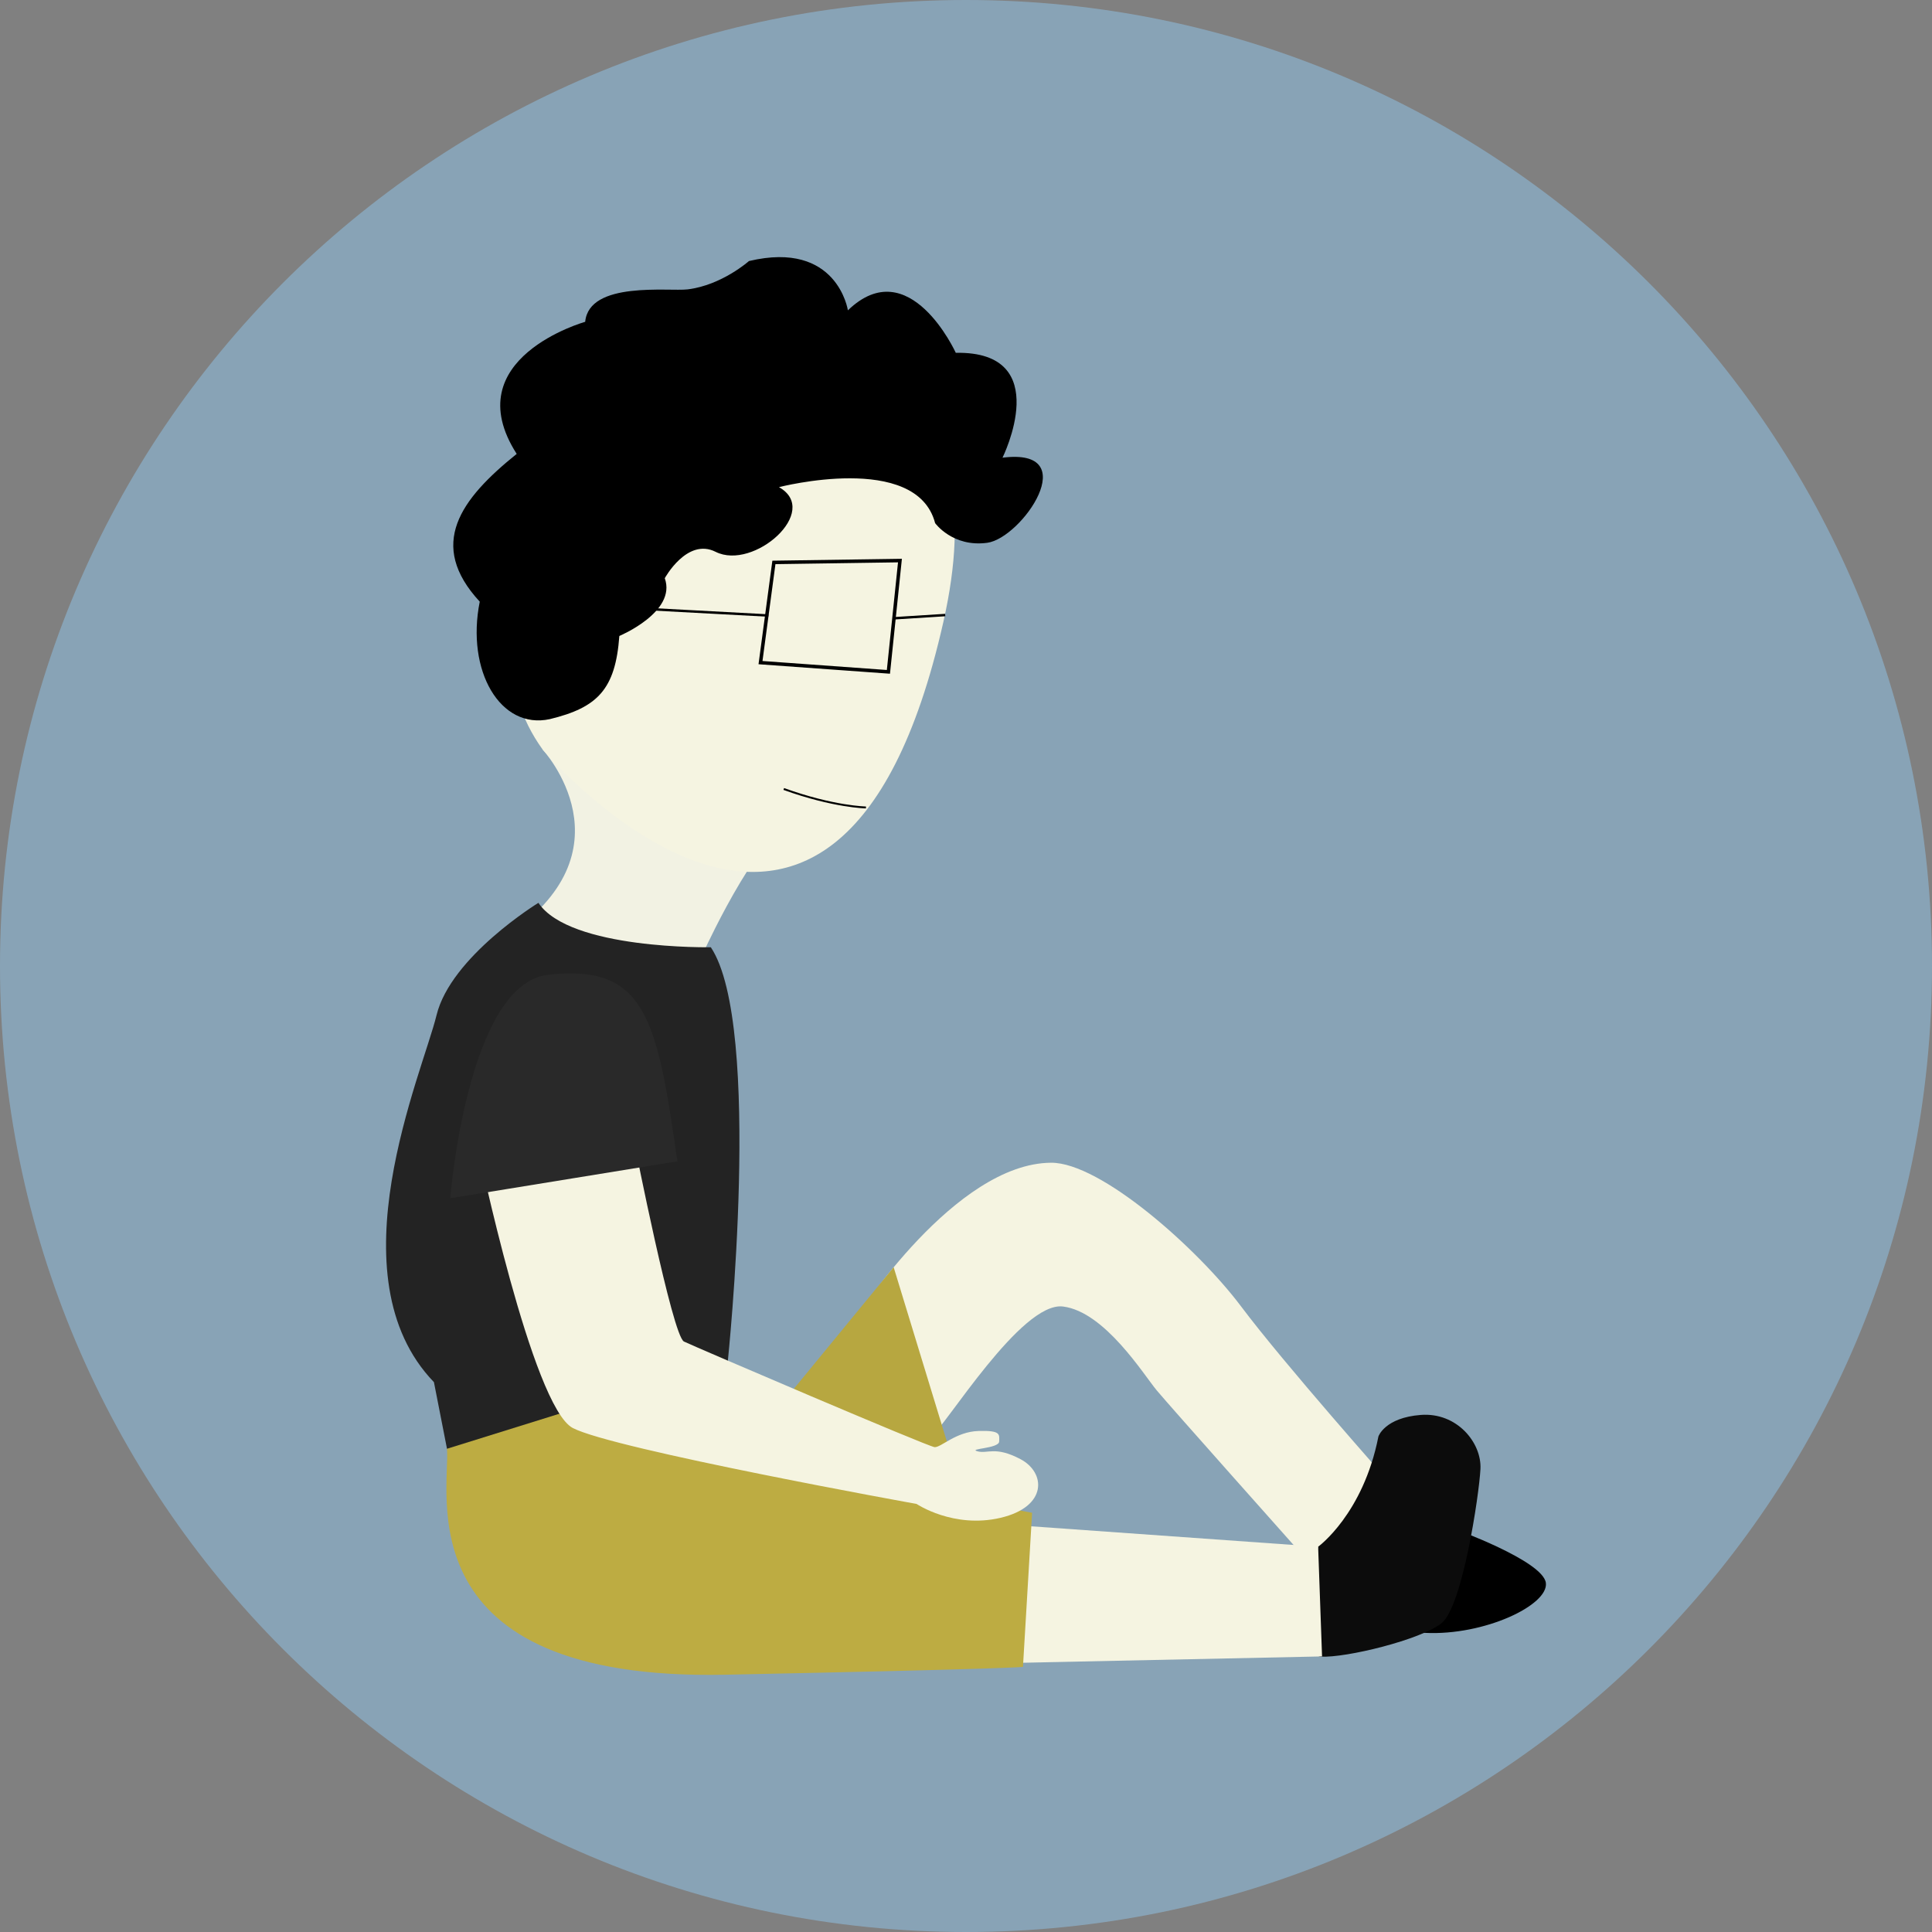 <svg width="500" height="500" viewBox="0 0 500 500" fill="none" xmlns="http://www.w3.org/2000/svg">
<rect x="0" y="0" width="500" height="500" fill="#808080" stroke="none"/>
<g clip-path="url(#clip0)">
<path d="M250 500C388.071 500 500 388.071 500 250C500 111.929 388.071 0 250 0C111.929 0 0 111.929 0 250C0 388.071 111.929 500 250 500Z" fill="#88A3B6"/>
<path d="M140.413 193.952C140.413 193.952 164.791 220.242 130.375 242.709C95.958 265.175 177.698 261.351 177.698 261.351L182.478 245.577C182.478 245.577 198.73 210.204 207.334 212.594C215.939 214.984 140.413 193.952 140.413 193.952Z" fill="#F2F2E3"/>
<path d="M140.413 193.952C140.413 193.952 216.417 283.818 244.141 160.969C271.866 38.12 94.046 129.42 140.413 193.952Z" fill="#F5F4E1"/>
<path d="M177.976 74.889C173.144 75.482 152.455 72.642 151.445 83.285C151.445 83.285 117.842 92.71 133.721 117.47C119.15 129.193 110.488 140.917 124.16 155.711C120.57 173.583 129.468 188.921 142.311 186.106C154.65 183.107 159.27 178.416 160.286 164.59C160.286 164.59 175.176 158.374 172.042 149.644C172.042 149.644 177.798 139.087 185.199 142.809C195.048 147.761 212.588 132.254 201.598 126.074C201.598 126.074 237.169 116.871 242.009 135.385C242.009 135.385 246.542 141.69 255.503 140.474C264.464 139.259 280.651 115.778 259.448 118.45C259.448 118.45 273.17 90.831 247.357 91.309C247.357 91.309 235.349 64.951 219.435 80.315C219.435 80.315 216.717 62.12 193.832 67.558C193.832 67.558 186.82 73.802 177.976 74.889Z" fill="black"/>
<path d="M200.284 145.553L232.908 145.075L229.92 173.875L196.818 171.485L200.284 145.553Z" stroke="black" stroke-width="0.907"/>
<path d="M167.659 157.623L198.85 159.296" stroke="black" stroke-width="0.634"/>
<path d="M231.355 160.013L244.619 159.176" stroke="black" stroke-width="0.634"/>
<path d="M224.106 208.968C224.106 208.968 215.741 208.849 202.834 204.188" stroke="black" stroke-width="0.498"/>
<path d="M221.985 340.463C221.985 340.463 247.166 301.085 272.01 300.916C284.872 300.828 310.035 323.224 321.19 338.096C332.344 352.969 359.705 383.782 359.705 383.782L347.216 406.036L335.206 400.322C335.206 400.322 302.744 363.886 299.364 359.83C295.984 355.774 285.926 339.478 275.11 338.126C264.294 336.774 244.66 369.144 240.942 371.848C237.224 374.552 221.985 340.463 221.985 340.463Z" fill="#F5F4E1"/>
<path d="M210.083 361.973L188.354 352.293L167.779 358.985C167.779 358.985 183.673 388.024 183.195 388.024C182.717 388.024 210.083 361.973 210.083 361.973Z" fill="#B7A740"/>
<path d="M231.28 327.956L178.551 392.177L255.955 409.416L245.87 375.755L231.28 327.956Z" fill="#B7A740"/>
<path d="M376.231 395.609C376.231 395.609 399.328 403.925 400.068 409.653C400.807 415.381 384.176 423.327 368.839 422.588C353.503 421.848 376.231 395.609 376.231 395.609Z" fill="black"/>
<path d="M341.132 400.29C341.132 400.29 352.782 391.87 356.734 371.752C356.734 371.752 358.35 366.902 367.691 366.183C377.031 365.465 383.498 373.368 383.138 380.194C382.779 387.02 378.468 415.76 373.079 420.071C367.691 424.382 348.3 429.095 341.833 428.736C335.367 428.377 341.132 400.29 341.132 400.29Z" fill="#0C0C0C"/>
<path d="M245.814 430.71L342.146 428.682L341.132 400.29L250.885 393.867L245.814 430.71Z" fill="#F5F4E1"/>
<path d="M115.682 374.939C116.581 386.108 104.528 435.104 187.678 433.414C262.374 431.896 264.743 431.386 264.743 431.386L267.109 391.502L151.511 369.869C151.511 369.869 147.338 362.489 144.148 361.77C135.803 359.889 116.136 365.46 115.682 374.939Z" fill="#BDAC42"/>
<path d="M139.343 233.653C139.343 233.653 116.696 247.511 112.978 262.721C109.26 277.932 85.938 330.322 112.302 357.701L115.682 374.939L188.354 352.293C188.354 352.293 197.48 265.425 183.96 245.145C183.96 245.145 147.455 245.821 139.343 233.653Z" fill="#232323"/>
<path d="M123.682 296.963C123.682 296.963 137.726 364.073 148.242 369.57C158.758 375.067 237.21 389.219 237.21 389.219C237.21 389.219 246.77 395.673 258.96 392.804C271.149 389.936 270.671 381.093 264.098 377.628C257.526 374.162 255.614 376.313 252.985 375.596C250.355 374.879 258.523 374.922 258.582 373.069C258.642 371.217 259.079 370.159 253.224 370.338C247.368 370.517 243.544 374.64 241.871 374.52C240.198 374.401 179.995 348.624 177.008 347.19C174.02 345.756 164.194 295.888 164.194 295.888L123.682 296.963Z" fill="#F5F4E1"/>
<path d="M116.512 310.109C116.512 310.109 120.942 254.636 141.847 252.269C167.181 249.401 170.05 263.741 175.308 300.548L116.512 310.109Z" fill="#292929"/>
</g>
<defs>
<clipPath id="clip0">
<rect width="500" height="500" fill="white"/>
</clipPath>
</defs>
</svg>
